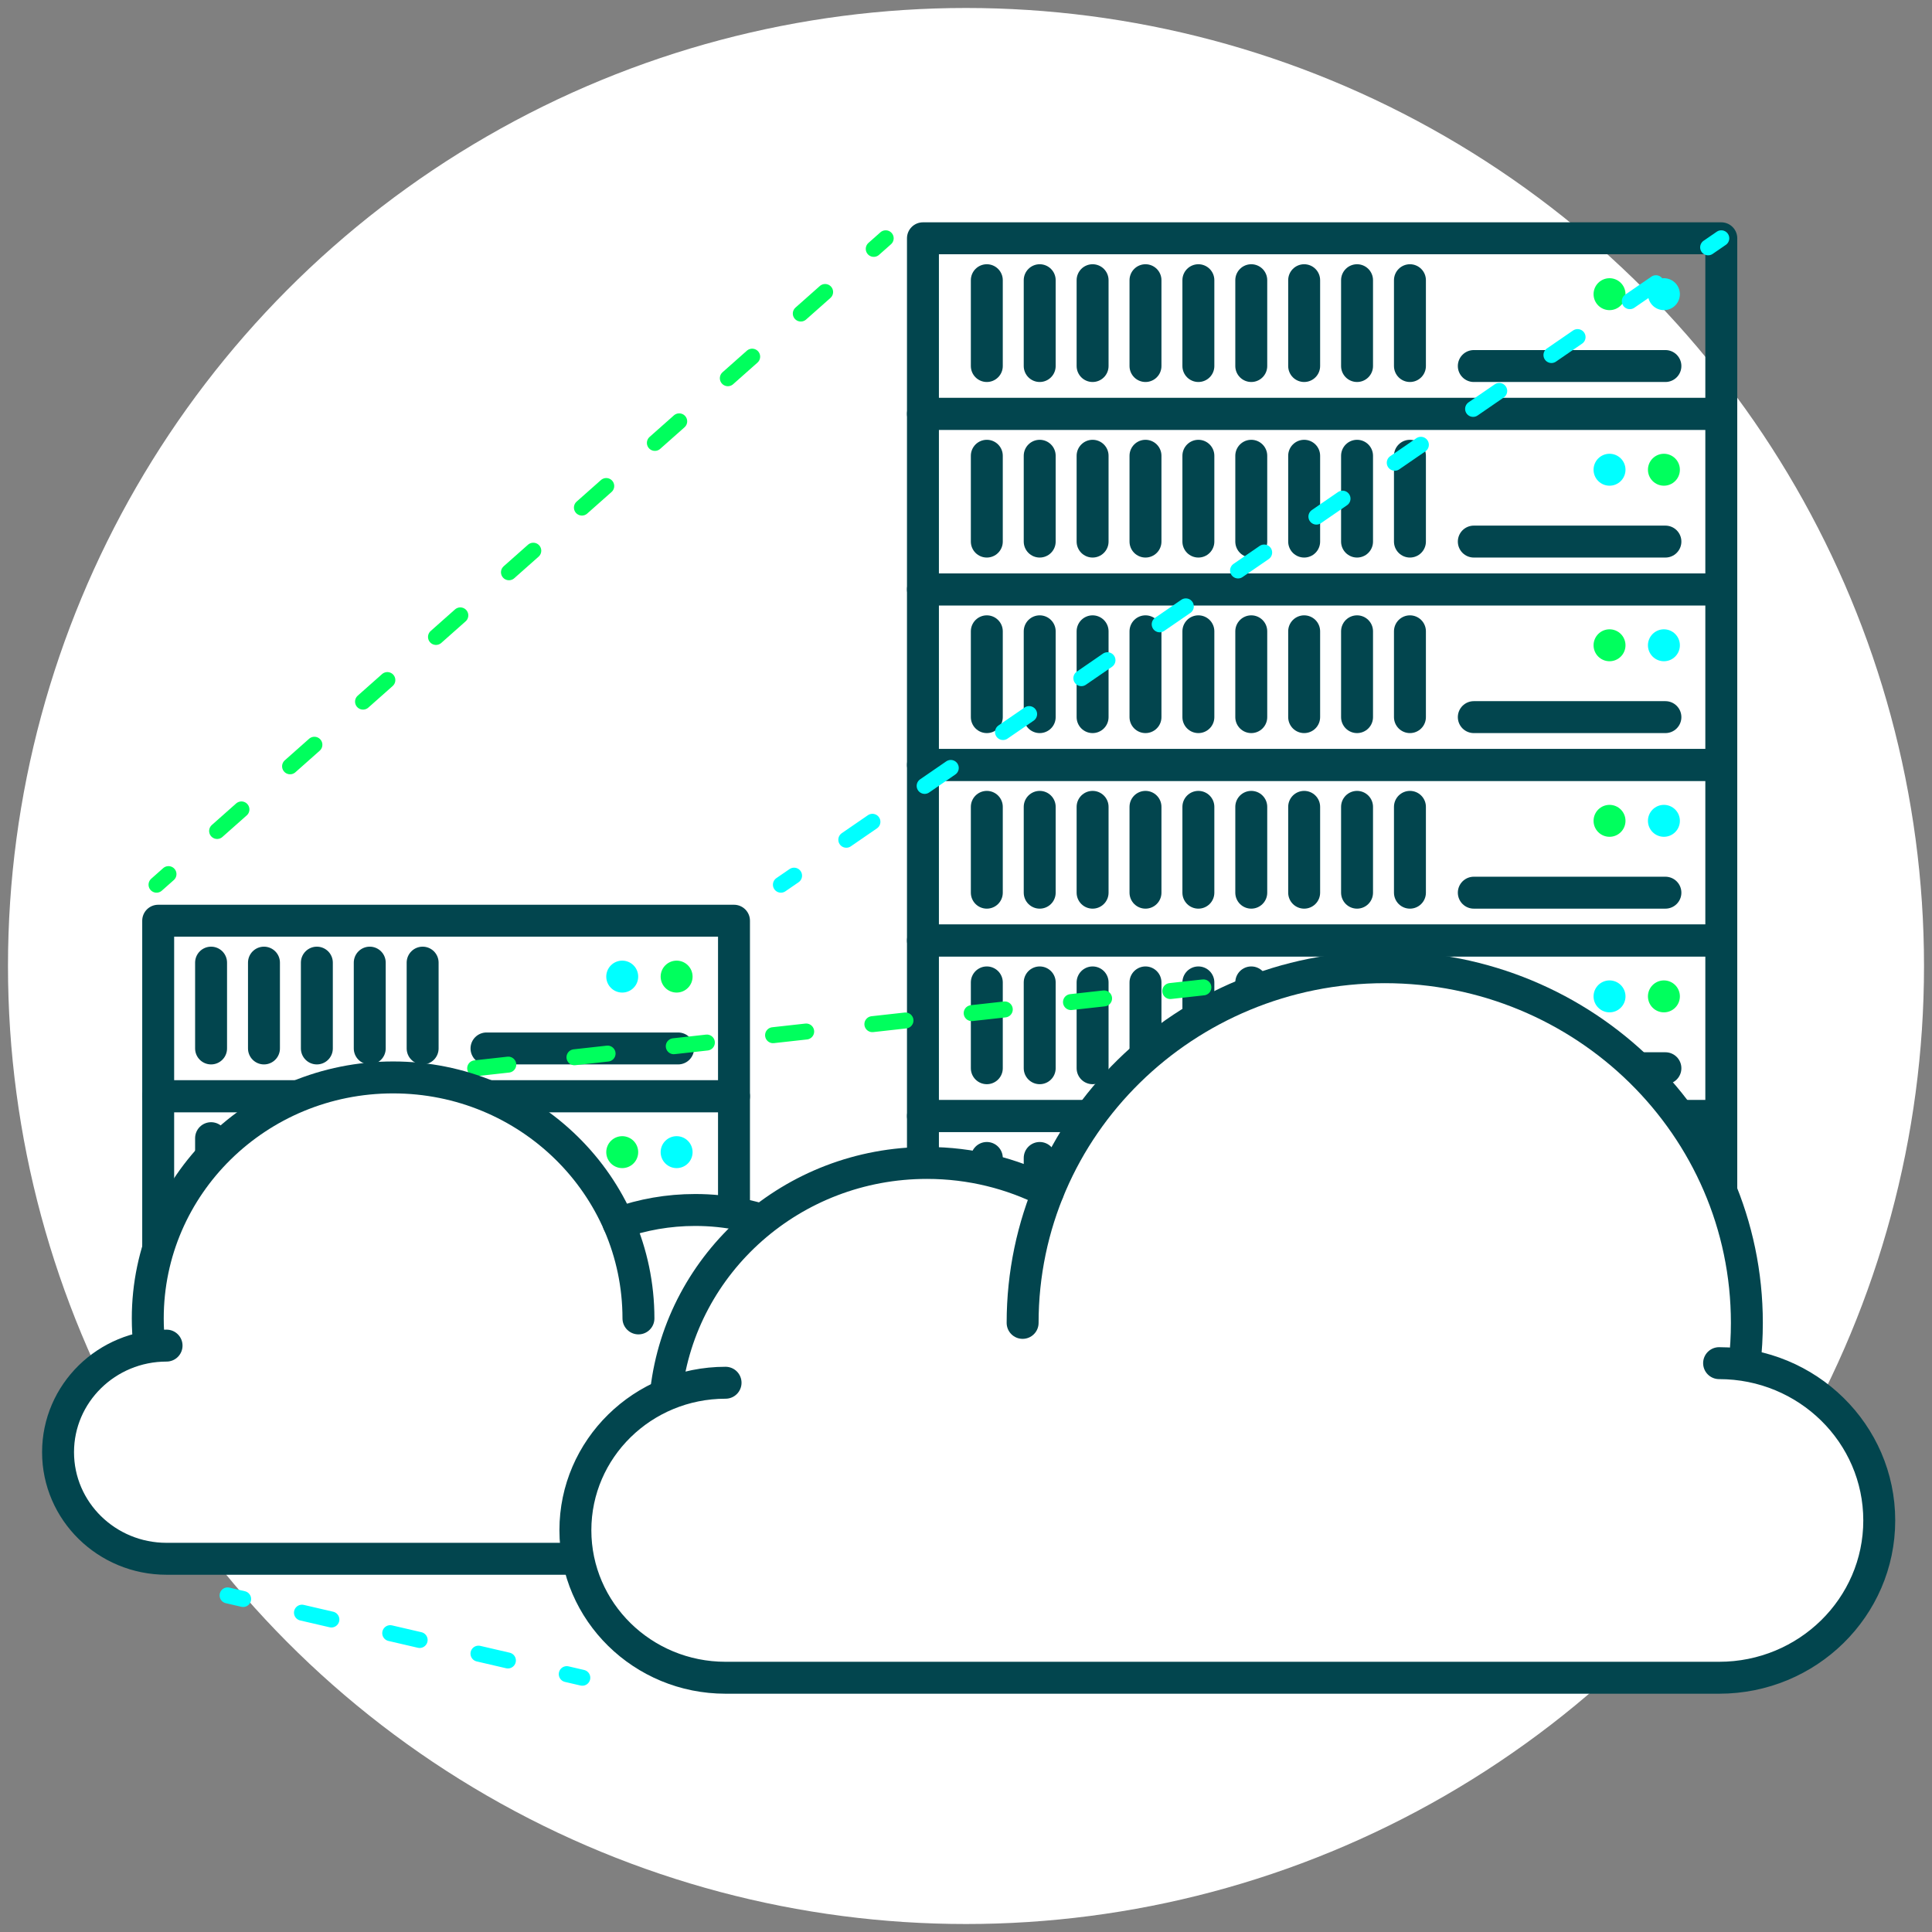 <?xml version="1.0" encoding="utf-8"?>
<!-- Generator: Adobe Illustrator 16.0.0, SVG Export Plug-In . SVG Version: 6.00 Build 0)  -->
<!DOCTYPE svg PUBLIC "-//W3C//DTD SVG 1.1//EN" "http://www.w3.org/Graphics/SVG/1.1/DTD/svg11.dtd">
<svg version="1.1" id="Layer_1" xmlns="http://www.w3.org/2000/svg" xmlns:xlink="http://www.w3.org/1999/xlink" x="0px" y="0px"
	 width="242px" height="242px" viewBox="0 0 242 242" enable-background="new 0 0 242 242" xml:space="preserve">
<rect x="0" y="0" width="242" height="242" fill="#808080" stroke="none"/>
<circle fill="#FFFFFF" cx="121" cy="121" r="120"/>
<g>
	<g>
		
			<rect x="115.607" y="29.848" fill="none" stroke="#02454E" stroke-width="4" stroke-linecap="round" stroke-linejoin="round" stroke-miterlimit="10" width="100" height="21.99"/>
		
			<line fill="none" stroke="#02454E" stroke-width="4" stroke-linecap="round" stroke-linejoin="round" stroke-miterlimit="10" x1="123.607" y1="35.098" x2="123.607" y2="45.848"/>
		
			<line fill="none" stroke="#02454E" stroke-width="4" stroke-linecap="round" stroke-linejoin="round" stroke-miterlimit="10" x1="130.232" y1="35.098" x2="130.232" y2="45.848"/>
		
			<line fill="none" stroke="#02454E" stroke-width="4" stroke-linecap="round" stroke-linejoin="round" stroke-miterlimit="10" x1="136.857" y1="35.098" x2="136.857" y2="45.848"/>
		
			<line fill="none" stroke="#02454E" stroke-width="4" stroke-linecap="round" stroke-linejoin="round" stroke-miterlimit="10" x1="143.482" y1="35.098" x2="143.482" y2="45.848"/>
		
			<line fill="none" stroke="#02454E" stroke-width="4" stroke-linecap="round" stroke-linejoin="round" stroke-miterlimit="10" x1="150.107" y1="35.098" x2="150.107" y2="45.848"/>
		
			<line fill="none" stroke="#02454E" stroke-width="4" stroke-linecap="round" stroke-linejoin="round" stroke-miterlimit="10" x1="156.732" y1="35.098" x2="156.732" y2="45.848"/>
		
			<line fill="none" stroke="#02454E" stroke-width="4" stroke-linecap="round" stroke-linejoin="round" stroke-miterlimit="10" x1="163.357" y1="35.098" x2="163.357" y2="45.848"/>
		
			<line fill="none" stroke="#02454E" stroke-width="4" stroke-linecap="round" stroke-linejoin="round" stroke-miterlimit="10" x1="169.982" y1="35.098" x2="169.982" y2="45.848"/>
		
			<line fill="none" stroke="#02454E" stroke-width="4" stroke-linecap="round" stroke-linejoin="round" stroke-miterlimit="10" x1="176.607" y1="35.098" x2="176.607" y2="45.848"/>
		
			<line fill="none" stroke="#00FFFF" stroke-width="4" stroke-linecap="round" stroke-linejoin="round" stroke-miterlimit="10" x1="208.419" y1="36.848" x2="208.419" y2="36.848"/>
		
			<line fill="none" stroke="#00FF5D" stroke-width="4" stroke-linecap="round" stroke-linejoin="round" stroke-miterlimit="10" x1="201.607" y1="36.848" x2="201.607" y2="36.848"/>
		
			<line fill="none" stroke="#02454E" stroke-width="4" stroke-linecap="round" stroke-linejoin="round" stroke-miterlimit="10" x1="208.607" y1="45.848" x2="184.607" y2="45.848"/>
		
			<rect x="115.607" y="51.838" fill="none" stroke="#02454E" stroke-width="4" stroke-linecap="round" stroke-linejoin="round" stroke-miterlimit="10" width="100" height="21.988"/>
		
			<line fill="none" stroke="#02454E" stroke-width="4" stroke-linecap="round" stroke-linejoin="round" stroke-miterlimit="10" x1="123.607" y1="57.088" x2="123.607" y2="67.838"/>
		
			<line fill="none" stroke="#02454E" stroke-width="4" stroke-linecap="round" stroke-linejoin="round" stroke-miterlimit="10" x1="130.232" y1="57.088" x2="130.232" y2="67.838"/>
		
			<line fill="none" stroke="#02454E" stroke-width="4" stroke-linecap="round" stroke-linejoin="round" stroke-miterlimit="10" x1="136.857" y1="57.088" x2="136.857" y2="67.838"/>
		
			<line fill="none" stroke="#02454E" stroke-width="4" stroke-linecap="round" stroke-linejoin="round" stroke-miterlimit="10" x1="143.482" y1="57.088" x2="143.482" y2="67.838"/>
		
			<line fill="none" stroke="#02454E" stroke-width="4" stroke-linecap="round" stroke-linejoin="round" stroke-miterlimit="10" x1="150.107" y1="57.088" x2="150.107" y2="67.838"/>
		
			<line fill="none" stroke="#02454E" stroke-width="4" stroke-linecap="round" stroke-linejoin="round" stroke-miterlimit="10" x1="156.732" y1="57.088" x2="156.732" y2="67.838"/>
		
			<line fill="none" stroke="#02454E" stroke-width="4" stroke-linecap="round" stroke-linejoin="round" stroke-miterlimit="10" x1="163.357" y1="57.088" x2="163.357" y2="67.838"/>
		
			<line fill="none" stroke="#02454E" stroke-width="4" stroke-linecap="round" stroke-linejoin="round" stroke-miterlimit="10" x1="169.982" y1="57.088" x2="169.982" y2="67.838"/>
		
			<line fill="none" stroke="#02454E" stroke-width="4" stroke-linecap="round" stroke-linejoin="round" stroke-miterlimit="10" x1="176.607" y1="57.088" x2="176.607" y2="67.838"/>
		
			<line fill="none" stroke="#00FF5D" stroke-width="4" stroke-linecap="round" stroke-linejoin="round" stroke-miterlimit="10" x1="208.419" y1="58.838" x2="208.419" y2="58.838"/>
		
			<line fill="none" stroke="#00FFFF" stroke-width="4" stroke-linecap="round" stroke-linejoin="round" stroke-miterlimit="10" x1="201.607" y1="58.838" x2="201.607" y2="58.838"/>
		
			<line fill="none" stroke="#02454E" stroke-width="4" stroke-linecap="round" stroke-linejoin="round" stroke-miterlimit="10" x1="208.607" y1="67.838" x2="184.607" y2="67.838"/>
		
			<rect x="115.607" y="73.826" fill="none" stroke="#02454E" stroke-width="4" stroke-linecap="round" stroke-linejoin="round" stroke-miterlimit="10" width="100" height="21.99"/>
		
			<line fill="none" stroke="#02454E" stroke-width="4" stroke-linecap="round" stroke-linejoin="round" stroke-miterlimit="10" x1="123.607" y1="79.076" x2="123.607" y2="89.826"/>
		
			<line fill="none" stroke="#02454E" stroke-width="4" stroke-linecap="round" stroke-linejoin="round" stroke-miterlimit="10" x1="130.232" y1="79.076" x2="130.232" y2="89.826"/>
		
			<line fill="none" stroke="#02454E" stroke-width="4" stroke-linecap="round" stroke-linejoin="round" stroke-miterlimit="10" x1="136.857" y1="79.076" x2="136.857" y2="89.826"/>
		
			<line fill="none" stroke="#02454E" stroke-width="4" stroke-linecap="round" stroke-linejoin="round" stroke-miterlimit="10" x1="143.482" y1="79.076" x2="143.482" y2="89.826"/>
		
			<line fill="none" stroke="#02454E" stroke-width="4" stroke-linecap="round" stroke-linejoin="round" stroke-miterlimit="10" x1="150.107" y1="79.076" x2="150.107" y2="89.826"/>
		
			<line fill="none" stroke="#02454E" stroke-width="4" stroke-linecap="round" stroke-linejoin="round" stroke-miterlimit="10" x1="156.732" y1="79.076" x2="156.732" y2="89.826"/>
		
			<line fill="none" stroke="#02454E" stroke-width="4" stroke-linecap="round" stroke-linejoin="round" stroke-miterlimit="10" x1="163.357" y1="79.076" x2="163.357" y2="89.826"/>
		
			<line fill="none" stroke="#02454E" stroke-width="4" stroke-linecap="round" stroke-linejoin="round" stroke-miterlimit="10" x1="169.982" y1="79.076" x2="169.982" y2="89.826"/>
		
			<line fill="none" stroke="#02454E" stroke-width="4" stroke-linecap="round" stroke-linejoin="round" stroke-miterlimit="10" x1="176.607" y1="79.076" x2="176.607" y2="89.826"/>
		
			<line fill="none" stroke="#00FFFF" stroke-width="4" stroke-linecap="round" stroke-linejoin="round" stroke-miterlimit="10" x1="208.419" y1="80.826" x2="208.419" y2="80.826"/>
		
			<line fill="none" stroke="#00FF5D" stroke-width="4" stroke-linecap="round" stroke-linejoin="round" stroke-miterlimit="10" x1="201.607" y1="80.826" x2="201.607" y2="80.826"/>
		
			<line fill="none" stroke="#02454E" stroke-width="4" stroke-linecap="round" stroke-linejoin="round" stroke-miterlimit="10" x1="208.607" y1="89.826" x2="184.607" y2="89.826"/>
		
			<rect x="115.607" y="95.816" fill="none" stroke="#02454E" stroke-width="4" stroke-linecap="round" stroke-linejoin="round" stroke-miterlimit="10" width="100" height="21.988"/>
		
			<line fill="none" stroke="#02454E" stroke-width="4" stroke-linecap="round" stroke-linejoin="round" stroke-miterlimit="10" x1="123.607" y1="101.066" x2="123.607" y2="111.816"/>
		
			<line fill="none" stroke="#02454E" stroke-width="4" stroke-linecap="round" stroke-linejoin="round" stroke-miterlimit="10" x1="130.232" y1="101.066" x2="130.232" y2="111.816"/>
		
			<line fill="none" stroke="#02454E" stroke-width="4" stroke-linecap="round" stroke-linejoin="round" stroke-miterlimit="10" x1="136.857" y1="101.066" x2="136.857" y2="111.816"/>
		
			<line fill="none" stroke="#02454E" stroke-width="4" stroke-linecap="round" stroke-linejoin="round" stroke-miterlimit="10" x1="143.482" y1="101.066" x2="143.482" y2="111.816"/>
		
			<line fill="none" stroke="#02454E" stroke-width="4" stroke-linecap="round" stroke-linejoin="round" stroke-miterlimit="10" x1="150.107" y1="101.066" x2="150.107" y2="111.816"/>
		
			<line fill="none" stroke="#02454E" stroke-width="4" stroke-linecap="round" stroke-linejoin="round" stroke-miterlimit="10" x1="156.732" y1="101.066" x2="156.732" y2="111.816"/>
		
			<line fill="none" stroke="#02454E" stroke-width="4" stroke-linecap="round" stroke-linejoin="round" stroke-miterlimit="10" x1="163.357" y1="101.066" x2="163.357" y2="111.816"/>
		
			<line fill="none" stroke="#02454E" stroke-width="4" stroke-linecap="round" stroke-linejoin="round" stroke-miterlimit="10" x1="169.982" y1="101.066" x2="169.982" y2="111.816"/>
		
			<line fill="none" stroke="#02454E" stroke-width="4" stroke-linecap="round" stroke-linejoin="round" stroke-miterlimit="10" x1="176.607" y1="101.066" x2="176.607" y2="111.816"/>
		
			<line fill="none" stroke="#00FFFF" stroke-width="4" stroke-linecap="round" stroke-linejoin="round" stroke-miterlimit="10" x1="208.419" y1="102.816" x2="208.419" y2="102.816"/>
		
			<line fill="none" stroke="#00FF5D" stroke-width="4" stroke-linecap="round" stroke-linejoin="round" stroke-miterlimit="10" x1="201.607" y1="102.816" x2="201.607" y2="102.816"/>
		
			<line fill="none" stroke="#02454E" stroke-width="4" stroke-linecap="round" stroke-linejoin="round" stroke-miterlimit="10" x1="208.607" y1="111.816" x2="184.607" y2="111.816"/>
		
			<rect x="115.607" y="117.805" fill="none" stroke="#02454E" stroke-width="4" stroke-linecap="round" stroke-linejoin="round" stroke-miterlimit="10" width="100" height="21.99"/>
		
			<line fill="none" stroke="#02454E" stroke-width="4" stroke-linecap="round" stroke-linejoin="round" stroke-miterlimit="10" x1="123.607" y1="123.055" x2="123.607" y2="133.805"/>
		
			<line fill="none" stroke="#02454E" stroke-width="4" stroke-linecap="round" stroke-linejoin="round" stroke-miterlimit="10" x1="130.232" y1="123.055" x2="130.232" y2="133.805"/>
		
			<line fill="none" stroke="#02454E" stroke-width="4" stroke-linecap="round" stroke-linejoin="round" stroke-miterlimit="10" x1="136.857" y1="123.055" x2="136.857" y2="133.805"/>
		
			<line fill="none" stroke="#02454E" stroke-width="4" stroke-linecap="round" stroke-linejoin="round" stroke-miterlimit="10" x1="143.482" y1="123.055" x2="143.482" y2="133.805"/>
		
			<line fill="none" stroke="#02454E" stroke-width="4" stroke-linecap="round" stroke-linejoin="round" stroke-miterlimit="10" x1="150.107" y1="123.055" x2="150.107" y2="133.805"/>
		
			<line fill="none" stroke="#02454E" stroke-width="4" stroke-linecap="round" stroke-linejoin="round" stroke-miterlimit="10" x1="156.732" y1="123.055" x2="156.732" y2="133.805"/>
		
			<line fill="none" stroke="#02454E" stroke-width="4" stroke-linecap="round" stroke-linejoin="round" stroke-miterlimit="10" x1="163.357" y1="123.055" x2="163.357" y2="133.805"/>
		
			<line fill="none" stroke="#02454E" stroke-width="4" stroke-linecap="round" stroke-linejoin="round" stroke-miterlimit="10" x1="169.982" y1="123.055" x2="169.982" y2="133.805"/>
		
			<line fill="none" stroke="#02454E" stroke-width="4" stroke-linecap="round" stroke-linejoin="round" stroke-miterlimit="10" x1="176.607" y1="123.055" x2="176.607" y2="133.805"/>
		
			<line fill="none" stroke="#00FF5D" stroke-width="4" stroke-linecap="round" stroke-linejoin="round" stroke-miterlimit="10" x1="208.419" y1="124.805" x2="208.419" y2="124.805"/>
		
			<line fill="none" stroke="#00FFFF" stroke-width="4" stroke-linecap="round" stroke-linejoin="round" stroke-miterlimit="10" x1="201.607" y1="124.805" x2="201.607" y2="124.805"/>
		
			<line fill="none" stroke="#02454E" stroke-width="4" stroke-linecap="round" stroke-linejoin="round" stroke-miterlimit="10" x1="208.607" y1="133.805" x2="184.607" y2="133.805"/>
		
			<rect x="115.607" y="139.795" fill="none" stroke="#02454E" stroke-width="4" stroke-linecap="round" stroke-linejoin="round" stroke-miterlimit="10" width="100" height="21.988"/>
		
			<line fill="none" stroke="#02454E" stroke-width="4" stroke-linecap="round" stroke-linejoin="round" stroke-miterlimit="10" x1="123.607" y1="145.045" x2="123.607" y2="155.795"/>
		
			<line fill="none" stroke="#02454E" stroke-width="4" stroke-linecap="round" stroke-linejoin="round" stroke-miterlimit="10" x1="130.232" y1="145.045" x2="130.232" y2="155.795"/>
		
			<line fill="none" stroke="#02454E" stroke-width="4" stroke-linecap="round" stroke-linejoin="round" stroke-miterlimit="10" x1="136.857" y1="145.045" x2="136.857" y2="155.795"/>
		
			<line fill="none" stroke="#02454E" stroke-width="4" stroke-linecap="round" stroke-linejoin="round" stroke-miterlimit="10" x1="143.482" y1="145.045" x2="143.482" y2="155.795"/>
		
			<line fill="none" stroke="#02454E" stroke-width="4" stroke-linecap="round" stroke-linejoin="round" stroke-miterlimit="10" x1="150.107" y1="145.045" x2="150.107" y2="155.795"/>
		
			<line fill="none" stroke="#02454E" stroke-width="4" stroke-linecap="round" stroke-linejoin="round" stroke-miterlimit="10" x1="156.732" y1="145.045" x2="156.732" y2="155.795"/>
		
			<line fill="none" stroke="#02454E" stroke-width="4" stroke-linecap="round" stroke-linejoin="round" stroke-miterlimit="10" x1="163.357" y1="145.045" x2="163.357" y2="155.795"/>
		
			<line fill="none" stroke="#02454E" stroke-width="4" stroke-linecap="round" stroke-linejoin="round" stroke-miterlimit="10" x1="169.982" y1="145.045" x2="169.982" y2="155.795"/>
		
			<line fill="none" stroke="#02454E" stroke-width="4" stroke-linecap="round" stroke-linejoin="round" stroke-miterlimit="10" x1="176.607" y1="145.045" x2="176.607" y2="155.795"/>
		
			<line fill="none" stroke="#00FF5D" stroke-width="4" stroke-linecap="round" stroke-linejoin="round" stroke-miterlimit="10" x1="208.419" y1="146.795" x2="208.419" y2="146.795"/>
		
			<line fill="none" stroke="#00FFFF" stroke-width="4" stroke-linecap="round" stroke-linejoin="round" stroke-miterlimit="10" x1="201.607" y1="146.795" x2="201.607" y2="146.795"/>
		
			<line fill="none" stroke="#02454E" stroke-width="4" stroke-linecap="round" stroke-linejoin="round" stroke-miterlimit="10" x1="208.607" y1="155.795" x2="184.607" y2="155.795"/>
	</g>
	<g>
		
			<rect x="19.814" y="115.328" fill="none" stroke="#02454E" stroke-width="4" stroke-linecap="round" stroke-linejoin="round" stroke-miterlimit="10" width="72.125" height="21.988"/>
		
			<line fill="none" stroke="#02454E" stroke-width="4" stroke-linecap="round" stroke-linejoin="round" stroke-miterlimit="10" x1="26.439" y1="120.578" x2="26.439" y2="131.328"/>
		
			<line fill="none" stroke="#02454E" stroke-width="4" stroke-linecap="round" stroke-linejoin="round" stroke-miterlimit="10" x1="33.064" y1="120.578" x2="33.064" y2="131.328"/>
		
			<line fill="none" stroke="#02454E" stroke-width="4" stroke-linecap="round" stroke-linejoin="round" stroke-miterlimit="10" x1="39.689" y1="120.578" x2="39.689" y2="131.328"/>
		
			<line fill="none" stroke="#02454E" stroke-width="4" stroke-linecap="round" stroke-linejoin="round" stroke-miterlimit="10" x1="46.314" y1="120.578" x2="46.314" y2="131.328"/>
		
			<line fill="none" stroke="#02454E" stroke-width="4" stroke-linecap="round" stroke-linejoin="round" stroke-miterlimit="10" x1="52.939" y1="120.578" x2="52.939" y2="131.328"/>
		
			<line fill="none" stroke="#00FF5D" stroke-width="4" stroke-linecap="round" stroke-linejoin="round" stroke-miterlimit="10" x1="84.752" y1="122.328" x2="84.752" y2="122.328"/>
		
			<line fill="none" stroke="#00FFFF" stroke-width="4" stroke-linecap="round" stroke-linejoin="round" stroke-miterlimit="10" x1="77.939" y1="122.328" x2="77.939" y2="122.328"/>
		
			<line fill="none" stroke="#02454E" stroke-width="4" stroke-linecap="round" stroke-linejoin="round" stroke-miterlimit="10" x1="84.939" y1="131.328" x2="60.939" y2="131.328"/>
		
			<rect x="19.814" y="137.316" fill="none" stroke="#02454E" stroke-width="4" stroke-linecap="round" stroke-linejoin="round" stroke-miterlimit="10" width="72.125" height="21.99"/>
		
			<line fill="none" stroke="#02454E" stroke-width="4" stroke-linecap="round" stroke-linejoin="round" stroke-miterlimit="10" x1="26.439" y1="142.566" x2="26.439" y2="153.316"/>
		
			<line fill="none" stroke="#02454E" stroke-width="4" stroke-linecap="round" stroke-linejoin="round" stroke-miterlimit="10" x1="33.064" y1="142.566" x2="33.064" y2="153.316"/>
		
			<line fill="none" stroke="#02454E" stroke-width="4" stroke-linecap="round" stroke-linejoin="round" stroke-miterlimit="10" x1="39.689" y1="142.566" x2="39.689" y2="153.316"/>
		
			<line fill="none" stroke="#02454E" stroke-width="4" stroke-linecap="round" stroke-linejoin="round" stroke-miterlimit="10" x1="46.314" y1="142.566" x2="46.314" y2="153.316"/>
		
			<line fill="none" stroke="#02454E" stroke-width="4" stroke-linecap="round" stroke-linejoin="round" stroke-miterlimit="10" x1="52.939" y1="142.566" x2="52.939" y2="153.316"/>
		
			<line fill="none" stroke="#00FFFF" stroke-width="4" stroke-linecap="round" stroke-linejoin="round" stroke-miterlimit="10" x1="84.752" y1="144.316" x2="84.752" y2="144.316"/>
		
			<line fill="none" stroke="#00FF5D" stroke-width="4" stroke-linecap="round" stroke-linejoin="round" stroke-miterlimit="10" x1="77.939" y1="144.316" x2="77.939" y2="144.316"/>
		
			<line fill="none" stroke="#02454E" stroke-width="4" stroke-linecap="round" stroke-linejoin="round" stroke-miterlimit="10" x1="84.939" y1="153.316" x2="60.939" y2="153.316"/>
	</g>
	<g>
		<path fill="#FFFFFF" d="M20.863,196.893c-8.412,0-15.256-6.726-15.256-14.992c0-6.519,4.251-12.249,10.578-14.26l0.728-0.231
			l-0.032-0.764c-0.021-0.501-0.04-1.003-0.04-1.503c0-17.549,14.534-31.826,32.398-31.826c12.108,0,23.121,6.577,28.74,17.164
			l0.374,0.705l0.771-0.209c2.585-0.7,5.262-1.055,7.958-1.055c16.625,0,30.15,13.389,30.15,29.846
			c0,5.853-1.711,11.519-4.948,16.388c-0.31,0.463-0.831,0.741-1.392,0.741l0,0L20.863,196.893z"/>
	</g>
	<path fill="none" stroke="#02454E" stroke-width="4" stroke-linecap="round" stroke-linejoin="round" stroke-miterlimit="10" d="
		M77.475,153.211c3-1.072,6.236-1.65,9.607-1.65c15.73,0,28.484,12.629,28.484,28.207c0,5.719-1.719,11.039-4.674,15.488
		l-90.029-0.004c-7.504,0-13.592-5.977-13.592-13.352c0-7.367,6.088-13.35,13.592-13.35"/>
	<g>
		<g>
			
				<line fill="none" stroke="#00FF5D" stroke-width="2" stroke-linecap="round" stroke-linejoin="round" x1="19.607" y1="110.816" x2="21.104" y2="109.49"/>
			
				<line fill="none" stroke="#00FF5D" stroke-width="2" stroke-linecap="round" stroke-linejoin="round" stroke-dasharray="4.071,8.142" x1="27.196" y1="104.088" x2="106.398" y2="33.875"/>
			
				<line fill="none" stroke="#00FF5D" stroke-width="2" stroke-linecap="round" stroke-linejoin="round" x1="109.445" y1="31.174" x2="110.941" y2="29.848"/>
		</g>
	</g>
	<g>
		<g>
			
				<line fill="none" stroke="#00FF5D" stroke-width="2" stroke-linecap="round" stroke-linejoin="round" x1="49.238" y1="134.957" x2="51.226" y2="134.736"/>
			
				<line fill="none" stroke="#00FF5D" stroke-width="2" stroke-linecap="round" stroke-linejoin="round" stroke-dasharray="4.172,8.343" x1="59.519" y1="133.814" x2="167.319" y2="121.834"/>
			
				<line fill="none" stroke="#00FF5D" stroke-width="2" stroke-linecap="round" stroke-linejoin="round" x1="171.465" y1="121.373" x2="173.453" y2="121.152"/>
		</g>
	</g>
	<g>
		<g>
			
				<line fill="none" stroke="#00FFFF" stroke-width="2" stroke-linecap="round" stroke-linejoin="round" x1="28.506" y1="199.838" x2="30.454" y2="200.29"/>
			
				<line fill="none" stroke="#00FFFF" stroke-width="2" stroke-linecap="round" stroke-linejoin="round" stroke-dasharray="3.783,7.566" x1="37.824" y1="202.001" x2="67.306" y2="208.845"/>
			
				<line fill="none" stroke="#00FFFF" stroke-width="2" stroke-linecap="round" stroke-linejoin="round" x1="70.991" y1="209.7" x2="72.939" y2="210.152"/>
		</g>
	</g>
	<g>
		<g>
			
				<line fill="none" stroke="#00FFFF" stroke-width="2" stroke-linecap="round" stroke-linejoin="round" x1="97.816" y1="110.816" x2="99.464" y2="109.684"/>
			
				<line fill="none" stroke="#00FFFF" stroke-width="2" stroke-linecap="round" stroke-linejoin="round" stroke-dasharray="3.97,7.939" x1="106.007" y1="105.186" x2="210.688" y2="33.229"/>
			
				<line fill="none" stroke="#00FFFF" stroke-width="2" stroke-linecap="round" stroke-linejoin="round" x1="213.959" y1="30.98" x2="215.607" y2="29.848"/>
		</g>
	</g>
	<path fill="none" stroke="#02454E" stroke-width="4" stroke-linecap="round" stroke-linejoin="round" stroke-miterlimit="10" d="
		M79.971,165.143c0-16.672-13.76-30.186-30.73-30.186c-16.973,0-30.732,13.514-30.732,30.186c0,1.156,0.066,2.291,0.195,3.408"/>
	<g>
		<g>
			<path fill="#FFFFFF" d="M90.883,211.152c-10.923,0-19.811-8.738-19.811-19.479c0-7.374,4.185-14.032,10.921-17.376l0.475-0.235
				l0.071-0.525c2.234-16.458,16.668-28.869,33.574-28.869c4.707,0,9.466,0.989,13.763,2.86l0.899,0.392l0.409-0.892
				c7.501-16.326,24.092-26.876,42.269-26.876c25.562,0,46.357,20.434,46.357,45.551c0,1.065-0.053,2.244-0.161,3.604l-0.067,0.849
				l0.827,0.202c9.411,2.298,15.983,10.56,15.983,20.091c0,11.416-9.448,20.703-21.061,20.703H90.883z"/>
		</g>
		<path fill="none" stroke="#02454E" stroke-width="4" stroke-linecap="round" stroke-linejoin="round" stroke-miterlimit="10" d="
			M128.092,165.703c0-24.604,20.311-44.551,45.361-44.551c25.052,0,45.357,19.947,45.357,44.551c0,1.707-0.098,3.385-0.285,5.043"/>
		<path fill="none" stroke="#02454E" stroke-width="4" stroke-linecap="round" stroke-linejoin="round" stroke-miterlimit="10" d="
			M90.883,173.201c-10.391,0-18.811,8.268-18.811,18.473c0,10.203,8.42,18.479,18.811,18.479h124.449
			c11.078,0,20.061-8.822,20.061-19.703c0-10.883-8.982-19.703-20.061-19.703"/>
		<path fill="none" stroke="#02454E" stroke-width="4" stroke-linecap="round" stroke-linejoin="round" stroke-miterlimit="10" d="
			M83.447,174.234c1.881-16.086,15.789-28.566,32.666-28.566c5.467,0,10.619,1.309,15.154,3.621"/>
	</g>
</g>
</svg>
